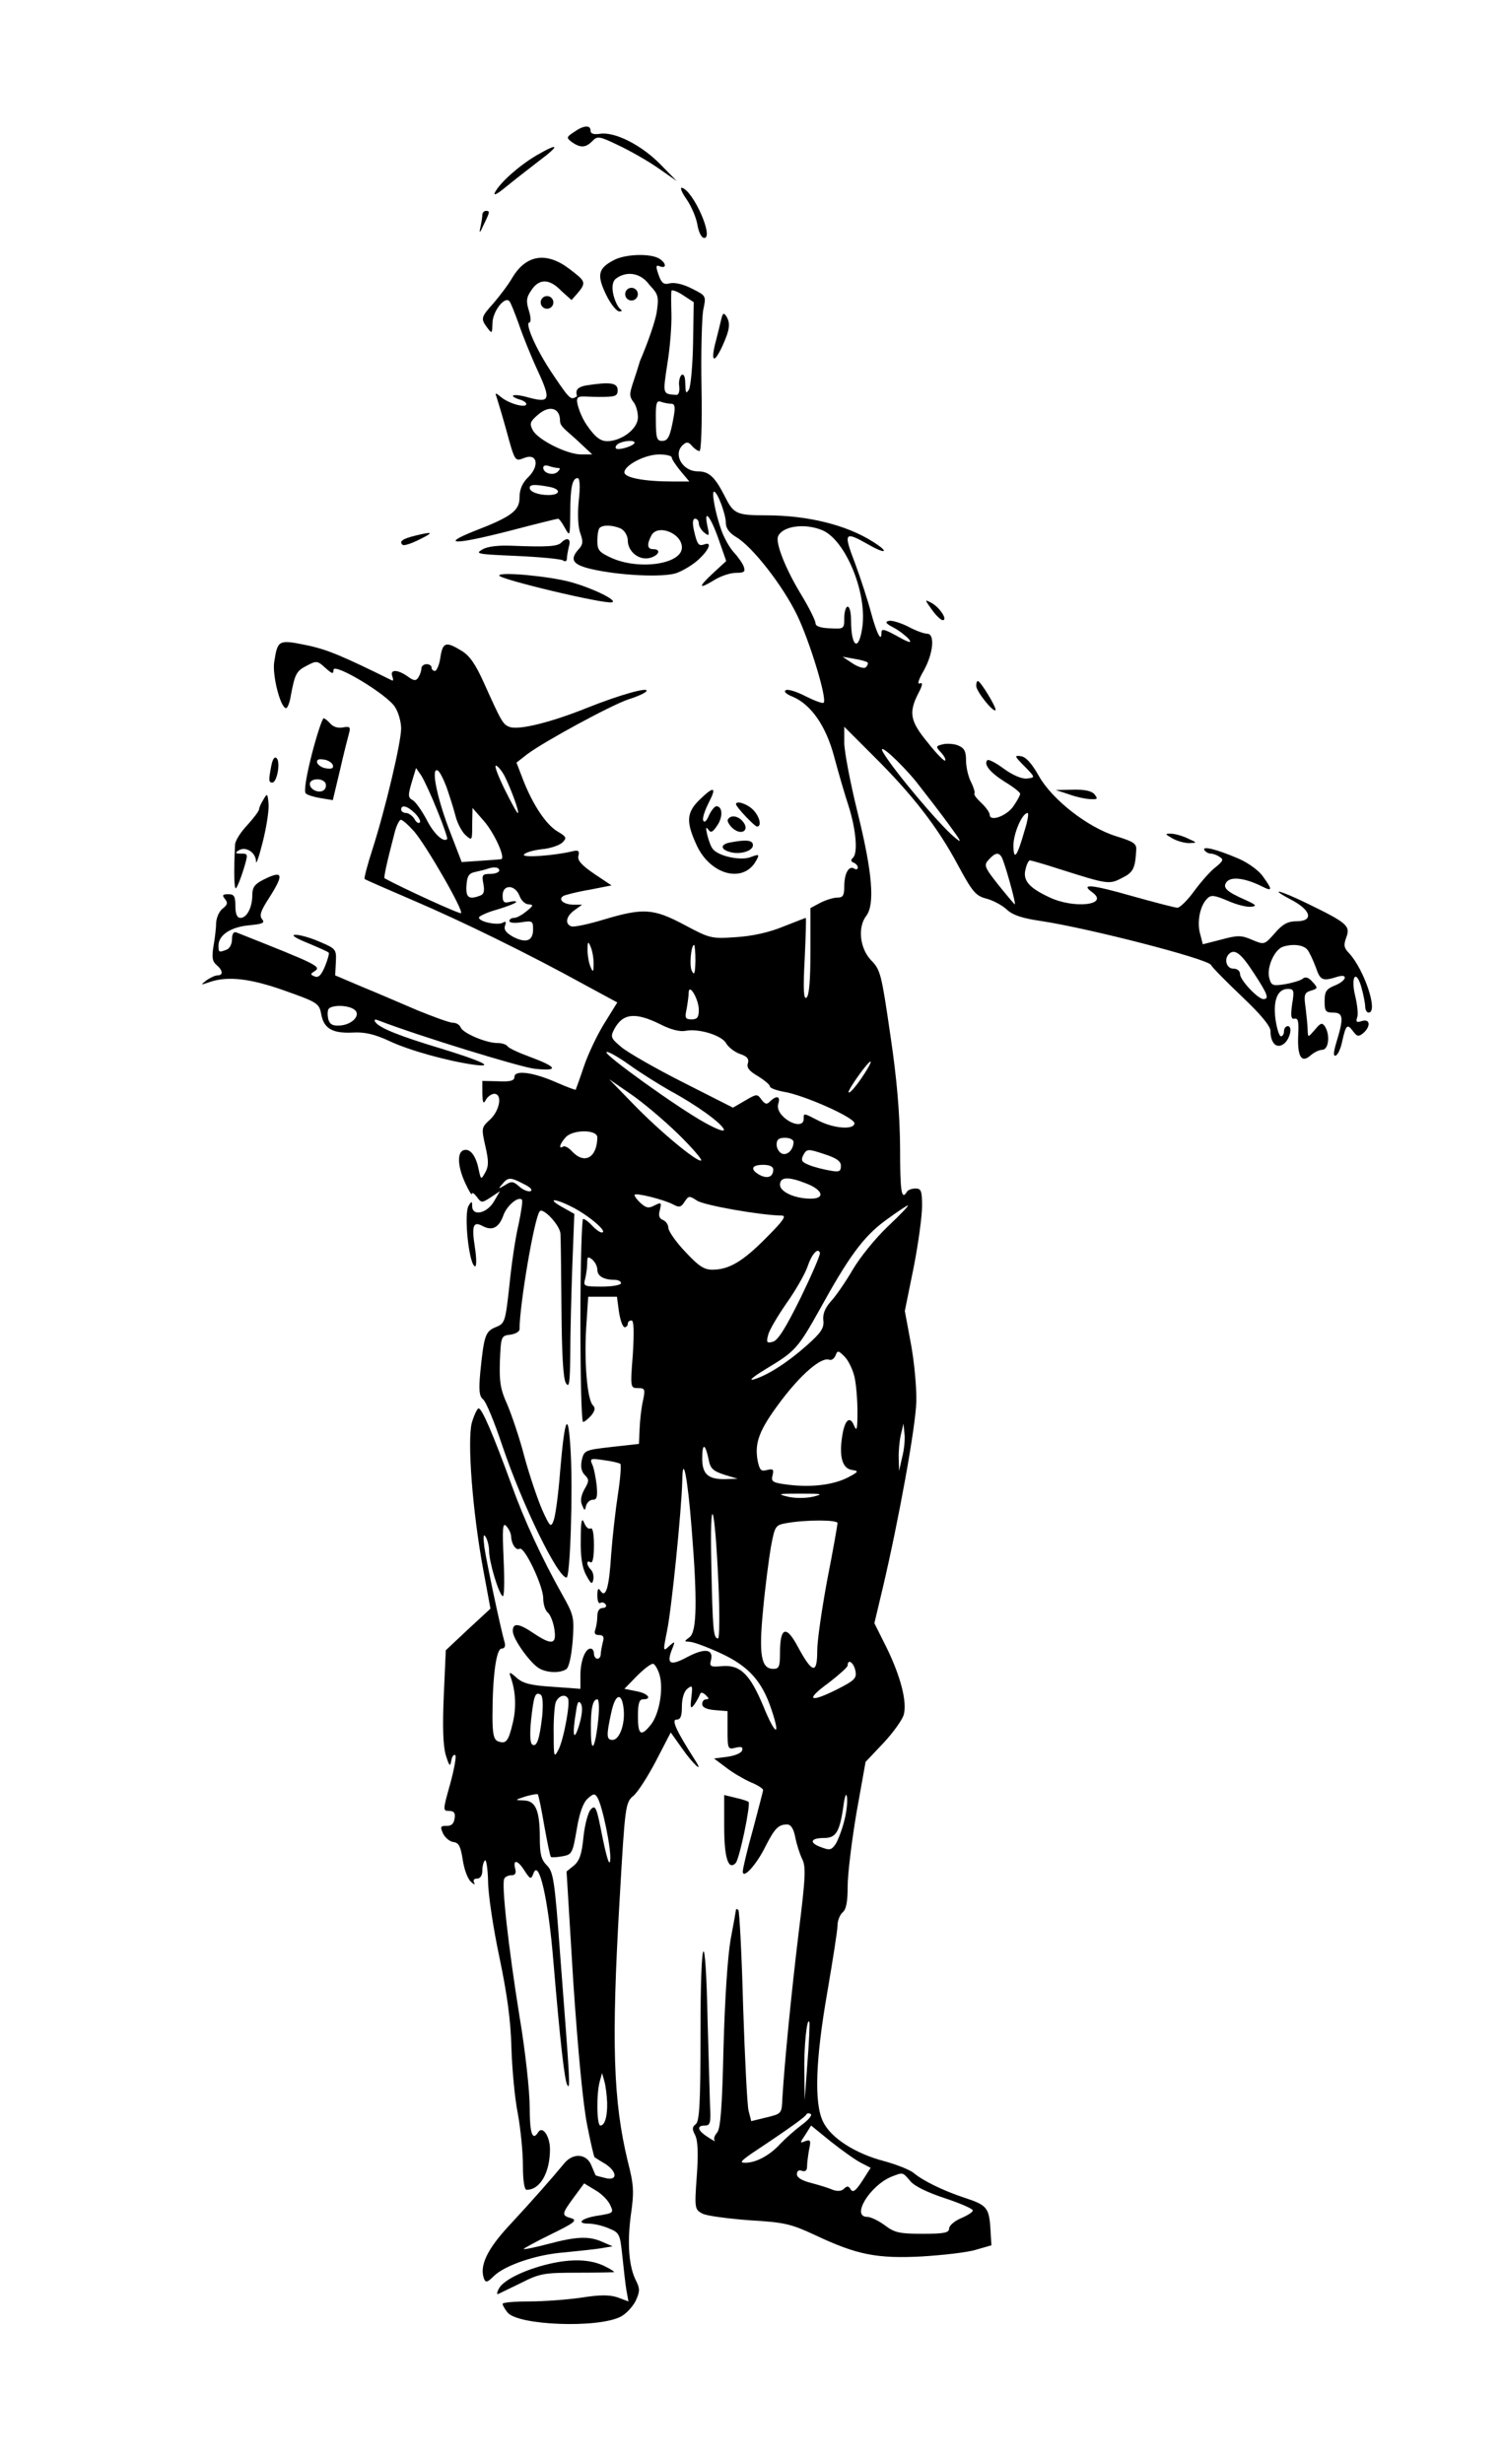 <?xml version="1.0" encoding="UTF-8" standalone="no"?>
<svg
   xmlns:dc="http://purl.org/dc/elements/1.1/"
   xmlns:cc="http://creativecommons.org/ns#"
   xmlns:rdf="http://www.w3.org/1999/02/22-rdf-syntax-ns#"
   xmlns:svg="http://www.w3.org/2000/svg"
   xmlns="http://www.w3.org/2000/svg"
   xmlns:sodipodi="http://sodipodi.sourceforge.net/DTD/sodipodi-0.dtd"
   xmlns:inkscape="http://www.inkscape.org/namespaces/inkscape"
   version="1.0"
   width="444.034pt"
   height="728.479pt"
   viewBox="0 0 444.034 728.479"
   preserveAspectRatio="xMidYMid meet"
   id="svg1485"
   sodipodi:docname="c3p0.svg"
   inkscape:version="1.0.1 (1.0.1+r73)">
  <defs
     id="defs1489" />
  <sodipodi:namedview
     pagecolor="#ffffff"
     bordercolor="#666666"
     borderopacity="1"
     objecttolerance="10"
     gridtolerance="10"
     guidetolerance="10"
     inkscape:pageopacity="0"
     inkscape:pageshadow="2"
     inkscape:window-width="1920"
     inkscape:window-height="1016"
     id="namedview1487"
     showgrid="false"
     inkscape:zoom="0.30505371"
     inkscape:cx="-741.09088"
     inkscape:cy="601.01046"
     inkscape:window-x="0"
     inkscape:window-y="27"
     inkscape:window-maximized="1"
     inkscape:current-layer="svg1485"
     inkscape:document-rotation="0"
     fit-margin-top="0"
     fit-margin-left="0"
     fit-margin-right="0"
     fit-margin-bottom="0" />
  <path
     d="m 169.69,39.039 c -2.3,1.5 -2.3,1.7 -0.6,3 2.5,1.7 4,1.7 6,-0.3 1.5,-1.6 2.1,-1.5 7.7,1.2 3.4,1.6 8.7,4.6 11.7,6.7 l 5.6,3.9 -4.9,-5 c -5.5,-5.6 -13.3,-9.6 -17.7,-9 -2,0.3 -2.9,0 -2.9,-0.9 0,-1.8 -2.1,-1.6 -4.9,0.4 z"
     id="path1349"
     style="fill:#000000;stroke:none;stroke-width:0.1" />
  <path
     d="m 158.59,45.939 c -5.1,3 -10.6,7.9 -12.2,10.8 -0.7,1.3 0.4,0.8 3.2,-1.5 2.3,-1.9 6.7,-5.3 9.8,-7.7 6.3,-4.7 5.9,-5.5 -0.8,-1.6 z"
     id="path1351"
     style="fill:#000000;stroke:none;stroke-width:0.1" />
  <path
     d="m 202.99,58.939 c 1.5,2.2 2.9,5.6 3.2,7.6 0.4,2.2 1.2,3.8 2,3.8 2.9,0 -3.1,-13.7 -6.5,-14.8 -0.8,-0.3 -0.2,1.3 1.3,3.4 z"
     id="path1353"
     style="fill:#000000;stroke:none;stroke-width:0.1" />
  <path
     d="m 142.59,63.539 c 0,0.7 -0.3,2.4 -0.6,3.8 -0.4,1.8 -0.1,1.6 1,-0.9 1.9,-3.9 1.9,-4.1 0.6,-4.1 -0.5,0 -1,0.6 -1,1.2 z"
     id="path1355"
     style="fill:#000000;stroke:none;stroke-width:0.1" />
  <path
     d="m 181.39,76.939 c -4.6,2.4 -5,4.4 -2.2,10.2 1.4,2.9 3.167,4.919 3.867,4.919 0.8,0 0.968,-0.152 0.368,-0.652 -1.3,-0.9 -3.756,-7.185 -1.308,-9.052 2.767,-2.111 7.084,-2.098 9.973,1.985 2.5,2.6 2.7,3.4 2.1,7.6 -0.3,2.6 -2.6,9.2 -5,14.8 -2.615,8.827 -3.796,9.603 -1.996,12.003 1.1,1.3 1.396,3.697 1.396,4.597 0,2.8 -3.2,5.8 -7,6.8 -3.3,0.8 -4.914,0.129 -8.114,-4.471 -1.8,-2.6 -2.892,-6.105 -2.892,-7.205 0,-1.8 1.606,-1.124 6.506,-1.124 4.8,0 5.5,-0.2 5.5,-2 0,-2.2 -2.2,-2.5 -9.3,-1.4 -3.1,0.6 -3.097,1.713 -2.697,3.213 -1.774,1.013 -1.812,1.471 -6.712,-5.829 -5.9,-8.6 -8.691,-15.983 -7.391,-15.983 0.5,0 0.5,-1.4 -0.1,-3.4 -0.9,-2.8 -0.8,-4 0.6,-6 2.2,-3.5 5.271,-3.824 8.971,0.076 l 2.998,2.68 1.711,-1.93 c 2.8,-3.3 2.419,-3.626 -2.281,-7.226 -6.8,-5.2 -12.8,-4.3 -16.9,2.5 -1.2,2.1 -3.8,5.5 -5.6,7.6 -3.8,4.2 -3.8,4.6 -1.8,7.3 1.4,1.8 1.4,1.7 1.5,-1.4 0,-3.4 3.6,-8.1 5,-6.5 0.4,0.4 1.6,3.5 2.8,6.8 1.1,3.3 3.6,9.5 5.6,13.8 4,8.7 3.6,9.6 -3,7.8 -2.1,-0.6 -4,-0.8 -4.3,-0.5 -0.3,0.2 0.5,0.7 1.7,1.1 1.2,0.3 2.2,0.9 2.2,1.4 0,1.3 -5.1,-0.1 -7.4,-2 -1.7,-1.4 -1.9,-1.4 -1.4,-0.1 0.3,0.9 1.6,5.2 2.8,9.5 2.7,9.9 2.6,9.6 5.5,8.5 3.7,-1.4 4.5,2.3 1.1,5.7 -1.8,1.7 -2.6,3.7 -2.6,6 0,3.9 -2.3,5.7 -13.5,10 -10.2,4.1 -5.5,4 10.5,-0.1 7.6,-2 14.1,-3.6 14.4,-3.6 0.3,0 1.2,1.2 2,2.7 1.5,2.7 1.5,2.6 1.6,-4.4 0,-7.6 0.6,-10.3 2.2,-10.3 0.6,0 0.8,2.5 0.3,6.7 -0.4,4.2 -0.2,7.9 0.5,9.7 0.8,2.3 0.8,3.2 -0.5,4.6 -2.8,3.1 -1.8,4.6 3.8,5.9 8.3,1.9 20.9,2.5 25,1.2 2,-0.7 5,-2.5 6.7,-4.1 3.1,-2.9 4,-5.3 1.6,-4.4 -1.7,0.6 -2.1,0 -3.1,-4.4 -0.4,-2 -0.3,-3.2 0.4,-3.2 0.6,0 1.1,0.6 1.1,1.4 0,0.7 0.7,2 1.6,2.7 1.5,1.2 1.6,1 0.9,-2.1 -1.1,-5.4 1.1,-2.5 3.5,4.5 l 2.1,6 -4,3.7 c -4.5,4.2 -4.2,4.8 0.7,1.8 1.8,-1.1 4.6,-2 6.2,-2 2.4,0 2.8,-0.3 2.3,-1.8 -0.3,-0.9 -1.6,-2.8 -2.9,-4.2 -1.3,-1.4 -2.9,-4.3 -3.7,-6.5 -1.8,-5 -3,-11.5 -2.2,-11.5 1,0 3.5,6.7 3.5,9.3 0,1.5 1,2.9 3,4.1 4.8,2.8 13.8,14.3 18.1,23.2 3.7,7.7 8.9,24.7 7.8,25.8 -0.3,0.3 -2.7,-0.6 -5.3,-1.9 -2.7,-1.4 -5.3,-2.2 -5.9,-1.8 -0.7,0.4 0.2,1.2 2,1.9 5.5,2.3 9.9,8.7 12.3,17.7 1.2,4.5 3.1,11.1 4.3,14.7 2.2,7 2.8,14 1.2,15.3 -0.6,0.6 -0.6,1 0.3,1.4 0.6,0.2 1.2,0.9 1.2,1.4 0,0.6 -0.5,0.7 -1.1,0.3 -1.6,-0.9 -2.9,1.5 -2.9,5.3 0,2.7 -0.4,3.3 -2,3.3 -1.2,0 -3.4,0.7 -5,1.5 l -3,1.6 v 12.9 c 0,8.7 -0.4,13.1 -1.2,13.6 -0.8,0.5 -1,-2.3 -0.5,-11.4 0.3,-6.7 0.5,-12.2 0.3,-12.2 -0.1,0 -3.1,1.2 -6.7,2.6 -4.1,1.7 -9.1,2.8 -13.9,3.1 -7.3,0.5 -7.7,0.4 -15.2,-3.6 -9.2,-4.9 -12.2,-5.1 -23.9,-1.6 -4.6,1.4 -8.9,2.3 -9.6,2 -2,-0.7 -1.5,-3.1 1,-4.8 l 2.2,-1.6 h -2.7 c -2.9,-0.1 -4.5,-1.6 -2.8,-2.6 0.6,-0.3 4,-1.2 7.6,-1.8 l 6.6,-1.3 -5.1,-3.4 c -3.8,-2.6 -5,-4 -4.7,-5.3 0.4,-1.5 0,-1.8 -1.7,-1.4 -5.3,1.3 -15,2 -14.4,1 0.4,-0.6 2.7,-1.3 5.3,-1.6 2.5,-0.2 5.3,-1.2 6.1,-2 1.3,-1.3 1.2,-1.7 -1.4,-3.2 -3.4,-2 -7.3,-7.8 -10.2,-15.2 l -2,-5.2 3.2,-2.5 c 5.1,-3.8 24.6,-14.4 29.9,-16.2 2.6,-0.8 5,-1.9 5.3,-2.4 0.9,-1.4 -7.7,1 -17.5,4.9 -10.4,4.2 -19.9,6.6 -22.8,5.7 -2.1,-0.7 -2.5,-1.5 -7.6,-12.8 -2.6,-5.8 -4.3,-8.3 -6.8,-9.8 -4.6,-2.8 -5.5,-2.5 -6.2,2 -0.3,2.2 -1.1,4 -1.6,4 -0.6,0 -1,-0.5 -1,-1 0,-0.6 -0.7,-1 -1.5,-1 -0.8,0 -1.5,0.6 -1.5,1.2 0,0.7 -0.4,1.9 -0.9,2.7 -0.7,1.1 -1.3,1.1 -3.2,-0.3 -3,-2.1 -5.3,-2.1 -4.5,0 0.3,0.9 0.3,1.4 -0.1,1.2 -14.6,-7.2 -19,-9.1 -25.2,-10.4 -8.3,-1.7 -8.6,-1.6 -9.6,4.8 -0.7,3.8 1.8,13.8 3.5,13.8 0.4,0 1.1,-1.7 1.4,-3.8 1.2,-6.3 1.6,-7.2 4.8,-8.8 2.8,-1.5 3.1,-1.4 5.4,0.7 2,1.8 2.4,1.9 2.4,0.6 0,-2.3 16,7.3 18.2,11 1,1.5 1.8,4.4 1.8,6.3 0,4.1 -4.6,23.6 -8.5,35.8 -1.5,4.6 -2.5,8.5 -2.3,8.7 0.2,0.2 6.6,3 14.3,6.3 14.5,6.2 34.3,15.9 50.8,25 l 9.6,5.2 -3.9,6.3 c -2.1,3.4 -4.8,9.1 -6,12.7 -1.2,3.6 -2.3,6.6 -2.4,6.8 -0.2,0.1 -2.8,-0.9 -5.8,-2.2 -6.8,-3 -12.3,-3.7 -12.3,-1.6 0,1.1 -1.2,1.5 -4.8,1.3 l -4.7,-0.1 v 3.6 c 0.1,3 0.3,3.4 1.1,1.9 0.5,-0.9 1.7,-1.7 2.4,-1.7 2.5,0 1.7,4.9 -1.2,7.6 -2.6,2.4 -2.6,2.5 -1.4,7.9 1,4.3 1,5.9 0,7.7 -1.3,2.3 -1.3,2.3 -2,-0.9 -0.8,-4.1 -2.6,-6.3 -4.5,-5.6 -1.9,0.7 -1.7,4.9 0.6,9.8 1,2.2 1.9,3.6 1.9,3.1 0.1,-0.6 0.7,-0.1 1.5,0.9 1.3,1.8 1.5,1.8 4.1,0.1 l 2.7,-1.8 -1.8,3.1 c -2.1,3.5 -6.4,4.4 -6.4,1.3 0,-1.5 -0.2,-1.5 -1,-0.2 -1.6,2.3 0.1,18 1.9,18 0.4,0 0.4,-2.5 -0.1,-5.6 -1,-6.5 -0.5,-7.8 2.3,-6.3 2.8,1.5 4.8,0.5 6.1,-3.1 1,-2.9 4.4,-5.8 5.5,-4.7 0.3,0.3 -0.2,3.6 -1,7.4 -0.9,3.7 -2.1,11.8 -2.7,18 -1.2,10.8 -1.3,11.2 -4.1,12.3 -3,1.3 -3.4,2.4 -4.5,13.3 -0.5,5.4 -0.3,7.1 0.8,8 0.9,0.7 3.4,6.8 5.7,13.7 6,17.7 16.4,39 19,39 1.1,0 1.9,-25.9 1.2,-37.5 -0.7,-12.1 -1.7,-10.3 -3.1,6.1 -0.5,6.7 -1.4,13.2 -1.9,14.5 -0.8,2.2 -1.1,2 -3.4,-3.1 -1.3,-3 -3.7,-10 -5.2,-15.5 -1.4,-5.5 -3.8,-12.5 -5.1,-15.6 -2.1,-4.6 -2.4,-6.8 -2.2,-13 0.3,-7.2 0.4,-7.4 3.1,-7.7 1.5,-0.2 2.7,-0.9 2.7,-1.6 0,-7.2 4.4,-33.2 6,-34.9 1,-1.1 6,4.2 6.1,6.7 0.1,1.1 0.2,11.1 0.3,22.1 0.1,13.5 0.5,20.7 1.3,22 1,1.6 1.2,0.1 1.3,-8.5 0,-5.8 0.3,-17.5 0.6,-26 l 0.6,-15.5 -3.2,-1.8 c -5.3,-2.9 -2.8,-3 2.8,-0.1 5,2.6 10.5,7.4 8.5,7.4 -0.5,0 -1.8,-0.9 -2.8,-2 -1,-1.1 -2.2,-2 -2.7,-2 -0.4,0 -0.8,13.5 -0.8,30 0,16.5 0.3,30 0.8,30 0.4,0 1.5,-0.9 2.4,-1.9 1.1,-1.4 1.3,-2.2 0.5,-3 -1.7,-1.7 -2.6,-12.7 -2,-22.9 l 0.6,-9.2 h 4.2 4.3 l 0.6,4.5 c 0.4,2.5 1.1,4.5 1.7,4.5 0.5,0 0.9,-0.5 0.9,-1 0,-0.6 0.5,-1 1.1,-1 0.7,0 0.8,3.1 0.4,10 -0.8,9.9 -0.7,10 1.5,10 2.1,0 2.2,0.3 1.5,3.7 -0.5,2.1 -0.9,5.8 -1,8.3 l -0.2,4.5 -8.1,0.9 c -7.9,0.9 -8.1,1 -8.8,3.9 -0.4,2 -0.1,3.4 0.9,4.4 1.3,1.3 1.3,1.8 -0.1,4.2 -1,1.8 -1.3,3.4 -0.7,4.7 0.7,1.7 0.8,1.8 1.2,0.1 0.3,-0.9 1.1,-1.7 2,-1.7 1.2,0 1.4,-0.9 1.1,-4.3 -0.3,-2.3 -0.8,-5.1 -1.3,-6.1 -0.8,-1.8 -0.5,-1.9 3.4,-1.3 2.4,0.3 4.5,0.8 4.9,1.1 0.3,0.4 0,4.4 -0.7,8.9 -0.7,4.5 -1.6,12.5 -2,17.7 -0.6,10 -1.6,13.3 -3.2,10.9 -0.6,-1 -0.9,-0.5 -0.9,1.4 0,1.6 0.4,2.6 0.9,2.2 0.5,-0.3 1.2,-0.1 1.6,0.5 0.3,0.5 -0.1,1 -0.9,1 -1,0 -1.6,0.9 -1.6,2.4 0,1.3 -0.3,3.1 -0.6,4 -0.4,1.1 -0.1,1.6 1.1,1.6 1.3,0 1.6,0.6 1.1,2.2 -0.3,1.3 -0.6,2.9 -0.6,3.5 0,0.7 -0.4,1.3 -1,1.3 -0.5,0 -1,-0.7 -1,-1.5 0,-0.8 -0.4,-1.5 -1,-1.5 -1.6,0 -3,3.7 -3,7.9 v 4 l -8.2,-0.6 c -6.5,-0.4 -8.8,-1 -10.7,-2.7 -1.9,-1.7 -2.3,-1.8 -1.8,-0.4 1.6,4.4 1.8,9.2 0.7,13.8 -1.3,5.5 -2,6.3 -4.4,5.4 -1.2,-0.5 -1.6,-2.1 -1.6,-7.3 0,-11.8 1.1,-20.1 2.7,-20.1 0.9,0 1.2,-0.7 0.9,-1.8 -1.1,-3.7 -5.4,-23.9 -6,-28.2 -0.4,-3.2 -0.3,-4.1 0.4,-3 0.5,0.8 1,2.7 1,4.1 0,3.3 2.8,12.6 4,13.4 0.5,0.3 0.6,-4.1 0.3,-10.7 -0.4,-9.2 -0.3,-11.1 0.7,-10.1 0.7,0.7 1.4,2 1.5,3 0.1,2.5 1.5,4.4 2.5,3.8 1.4,-0.9 7,11 7,14.6 0,1.8 0.6,3.7 1.4,4.3 0.7,0.6 1.6,2.8 1.9,4.9 0.7,4.5 -0.7,4.8 -6.1,1.2 -4.4,-3 -6.2,-3.2 -6.2,-0.7 0,2.4 5.3,9.7 7.9,11.1 2.3,1.3 6.1,1.4 7.9,0.2 0.8,-0.5 1.5,-3.7 1.9,-8.2 0.5,-7.1 0.4,-7.7 -3.1,-13.9 -6,-10.7 -11.2,-21.9 -15,-32.5 -5.4,-14.8 -8.7,-22.5 -9.7,-22.5 -0.4,0 -1.3,1.9 -2,4.2 -1.4,5.4 0.2,26.2 3.3,43.1 l 2.2,11.9 -6.6,6.1 -6.6,6.2 -0.6,13.5 c -0.4,9.2 -0.2,14.8 0.6,17.5 1,3.2 1.3,3.6 1.6,1.7 0.2,-1.2 0.7,-2 1.2,-1.7 0.4,0.2 -0.3,4.1 -1.5,8.5 -2.2,7.8 -2.2,8 -0.3,8 1.4,0 1.9,0.6 1.6,2.2 -0.2,1.6 -1,2.3 -2.4,2.2 -1.8,0 -1.9,0.3 -1,2.3 0.6,1.2 2,2.4 3.1,2.5 1.6,0.2 2.1,1.4 2.7,5.2 0.4,2.7 1.4,5.6 2.4,6.5 0.9,0.9 1.4,1 1,0.4 -0.4,-0.8 -0.1,-1.3 0.8,-1.3 1,0 1.6,-0.9 1.6,-2.4 0,-1.4 0.4,-2.7 0.8,-3 0.4,-0.2 0.8,2.5 0.9,6.2 0,3.7 1.5,13.7 3.3,22.2 2.3,11 3.4,18.8 3.6,27 0.2,6.3 1,15.1 1.9,19.5 0.8,4.4 1.5,11.3 1.5,15.2 0,4.5 0.4,7.3 1.1,7.3 4,0 6.9,-5.1 6.9,-12 0,-3.8 -2.2,-7.1 -3.5,-5 -1.7,2.7 -2.5,0.3 -2.5,-7.5 0,-4.6 -1.3,-16.7 -3,-26.7 -3.3,-20.5 -5.4,-39.4 -4.5,-40.8 0.3,-0.6 1.3,-1 2.2,-1 1,0 1.4,-0.6 1,-2 -0.7,-2.8 0.8,-2.5 2.8,0.7 1.7,2.6 1.9,2.6 2.6,0.8 1.6,-4.6 4.4,7.5 5.9,25.9 2,23.8 3.3,35.1 4.1,36.6 1,1.6 0.8,-0.8 -2.1,-38.6 -1.6,-21.9 -2,-24.4 -3.9,-26.3 -1.7,-1.7 -2.1,-3.3 -2.1,-8 0,-8.2 -1.2,-11.1 -4.7,-11.2 -2.8,-0.1 -2.8,-0.1 0.5,-1.2 1.8,-0.5 3.4,-0.8 3.6,-0.6 0.2,0.2 1.1,4.4 1.9,9.2 0.9,4.9 1.7,9.1 2,9.3 0.2,0.2 1.7,0.1 3.4,-0.2 2.8,-0.5 3,-0.9 4.2,-7.9 0.8,-4.9 1.9,-7.9 3.2,-9.1 1.7,-1.6 2.2,-1.6 2.9,-0.4 1.5,2.4 4.2,15.5 3.8,18.6 -0.2,1.9 -1,-0.6 -2.3,-6.9 -1.7,-8.7 -2,-9.6 -3.4,-8.2 -0.8,0.8 -1.8,4.4 -2.2,8.2 -0.5,5.2 -1.2,7.1 -2.9,8.5 l -2.1,1.7 2,32.8 c 1.4,20.6 2.9,36.3 4.1,42.2 1,5.1 2,9.4 2.2,9.5 0.2,0.1 1.5,1 3.1,1.9 3.7,2.4 3.7,5.2 0,4.2 -1.6,-0.4 -2.8,-0.7 -2.8,-0.8 -0.1,-0.1 -0.6,-1.4 -1.3,-3 -1.4,-3.4 -5.4,-3.7 -8,-0.5 -3.2,3.9 -9.6,11.2 -16.3,18.4 -6.5,7 -8.8,11.9 -7.4,15.7 0.5,1.2 1,1.1 2.9,-0.8 3.3,-3.2 12.6,-6.4 20.9,-7 3.9,-0.4 8.8,-0.9 10.7,-1.2 l 3.5,-0.6 -3,-1.3 c -4,-1.8 -7.7,-1.6 -16,0.6 -3.8,1 -7.1,1.7 -7.3,1.5 -0.1,-0.1 3.5,-2.1 8,-4.3 7,-3.4 8,-4.2 6.1,-4.8 -2.9,-0.8 -2.9,-1.2 0.7,-6.1 l 3.1,-4.2 3.3,2 c 1.8,1 3.8,3 4.4,4.4 1.1,2.3 0.9,2.4 -3.4,3.1 -4.9,0.7 -7,2.4 -2.9,2.4 1.4,0 4.1,0.6 5.9,1.4 3.2,1.3 3.3,1.7 4,8.2 0.4,3.8 0.9,8.4 1.2,10.1 l 0.6,3.3 -3.2,-1.2 c -2.5,-0.8 -5.2,-0.8 -10.9,0.1 -4.2,0.6 -11.1,1.1 -15.3,1.1 -4.3,0 -7.8,0.3 -7.8,0.7 0,0.5 0.7,1.6 1.4,2.5 2.9,3.9 26.8,4.8 33.5,1.3 1.6,-0.8 3.5,-2.9 4.4,-4.6 1.3,-2.8 1.3,-3.7 0.2,-5.9 -2.2,-4.2 -2.7,-11.1 -1.6,-19.5 1,-6.9 0.9,-8.9 -0.9,-15.9 -4.3,-17.8 -4.9,-35 -2.4,-77.6 1.6,-27.8 1.7,-28.5 4.1,-30.5 1.3,-1.1 4.3,-5.8 6.7,-10.4 l 4.3,-8.3 3.2,4.5 c 3.3,4.8 6.8,8 4,3.7 -5.5,-8.6 -7.1,-12 -5.5,-12 1.2,0 1.6,-1 1.6,-3.9 0,-2.3 0.6,-4.4 1.6,-5.2 1.5,-1.2 1.6,-1 1.2,2.5 -0.4,3.3 -0.2,3.6 0.9,2.1 0.7,-1 1.4,-2.3 1.6,-2.9 0.3,-0.8 0.8,-0.7 1.8,0.2 0.9,0.9 1,1.2 0.1,1.2 -0.7,0 -1.2,0.6 -1.2,1.4 0,1 1.3,1.6 3.8,1.8 l 3.7,0.3 v 5.7 c 0,5.5 0.1,5.7 2.4,5.1 1.7,-0.4 2.2,-0.2 1.9,0.8 -0.2,0.8 -2.2,1.6 -4.4,1.9 l -3.9,0.5 3.6,2.7 c 1.9,1.5 5.2,3.4 7.2,4.3 2,0.8 3.7,1.9 3.7,2.3 0,0.4 -1.4,5.6 -3,11.7 -1.7,6 -3,11.6 -3,12.4 0,2.4 4,-1.9 6.7,-7.4 2.7,-5.3 3.8,-6.5 6.4,-6.5 1.1,0 1.9,1.2 2.4,3.7 0.4,2.1 1.3,4.9 2,6.4 1.2,2.3 1.1,5.2 -1,22 -2.2,18.2 -4.2,38.7 -4.8,48.9 -0.2,4.5 -0.2,4.5 -4.7,5.6 l -4.5,1.1 -0.8,-3.1 c -0.4,-1.7 -1.1,-15.6 -1.6,-30.8 -0.4,-15.3 -1.1,-28.1 -1.4,-28.5 -0.4,-0.3 -0.7,-0.4 -0.7,-0.2 0,0.2 -0.7,4.2 -1.6,8.9 -0.9,5.3 -1.7,17.5 -2.1,32 -0.4,17.9 -0.9,23.9 -1.9,25.1 -0.8,0.9 -1.1,1.9 -0.7,2.4 0.5,0.4 -0.4,0 -1.9,-1 -3.2,-2 -3.6,-3.5 -1,-3.5 1.6,0 1.8,-0.8 1.5,-6.2 -0.1,-3.5 -0.4,-14.6 -0.7,-24.8 -0.6,-29 -2.1,-26.6 -2.1,3.3 0,21.1 -0.3,26.4 -1.4,27.3 -1.1,0.8 -1.1,1.5 -0.2,3.2 0.8,1.6 1,5.3 0.5,12.1 -0.7,9.6 -0.6,9.9 1.6,11.1 1.2,0.7 7.5,1.5 13.9,2 10.5,0.6 12.4,1.1 19.5,4.4 12.3,5.8 18.2,7 31.6,6.3 6.3,-0.4 13.5,-1.2 16,-2 l 4.5,-1.3 -0.3,-5 c -0.4,-6.1 -1.1,-6.9 -7.5,-9 -6.4,-2.1 -12.5,-5.1 -15.2,-7.4 -1.1,-0.9 -5.1,-2.5 -8.8,-3.5 -8.4,-2.2 -15.6,-6.8 -17.9,-11.5 -2.8,-5.4 -2.3,-18.5 1.2,-38.5 1.6,-9.4 3,-18.2 3,-19.6 0,-1.5 0.7,-3.2 1.5,-3.9 1.1,-0.9 1.5,-3.2 1.5,-7.7 0,-3.6 1.2,-13.4 2.6,-21.7 l 2.7,-15.1 5.3,-5.6 c 2.9,-3.1 5.6,-6.9 6,-8.4 1,-3.9 -1,-11.4 -5.1,-19.8 l -3.6,-7.2 2.5,-10.5 c 4.7,-20 9.7,-47.5 9.9,-55 0.1,-4.1 -0.6,-11.8 -1.6,-17.1 l -1.8,-9.7 2.6,-12.8 c 1.4,-7.1 2.5,-15.3 2.5,-18.2 0,-4.5 -0.3,-5.2 -1.9,-5.2 -1.1,0 -2.3,0.4 -2.6,1 -1.6,2.6 -2,0 -2,-13.2 -0.1,-10.1 -0.9,-19.9 -2.9,-33.3 -2.6,-17.9 -2.9,-19.2 -5.7,-22 -3.3,-3.5 -4,-9.7 -1.4,-13.1 2.6,-3.4 1.8,-12.9 -2.5,-30.3 -2.2,-8.9 -4,-18.3 -4,-20.9 v -4.7 l 8.5,8.5 c 11.5,11.4 19,21 25,32.2 4.4,8.2 5.4,9.3 8.5,10.1 1.9,0.5 4.6,1.9 6,3.2 1.8,1.7 4.6,2.6 10,3.4 14.1,2.1 49.4,11.2 50.4,13 0.5,0.9 4.7,5.1 9.3,9.5 5.3,5 8.3,8.6 8.3,10 0,3.5 1.7,5.3 3.7,4 2,-1.2 3,-5.4 1.4,-5.4 -0.6,0 -1.1,0.7 -1.1,1.5 0,0.8 -0.4,1.5 -0.9,1.5 -0.5,0 -1.2,-2.2 -1.6,-4.9 -0.8,-5.7 0.6,-9.1 3.6,-9.1 1.8,0 2,0.4 1.3,4.5 -0.5,3.6 -0.3,4.5 0.7,4.3 1.1,-0.2 1.3,0.9 1.1,4.7 -0.3,6.4 0.9,8.6 3.6,6.2 1,-0.9 2.6,-1.7 3.5,-1.7 1.9,0 2.4,-4.4 0.8,-6.9 -0.8,-1.2 -1.3,-1.1 -3,1 -2,2.3 -2,2.3 -2.1,0.3 0,-1.2 -0.3,-4.2 -0.6,-6.7 -0.6,-4 -0.4,-4.6 1.6,-5.2 2,-0.6 2.1,-0.8 0.4,-2.6 -1.1,-1.3 -2.1,-1.6 -2.9,-0.9 -0.6,0.5 -2.9,1.2 -5.2,1.6 -3.7,0.6 -4.1,0.4 -4.7,-2 -0.7,-3 1.5,-8 3.9,-9 2.8,-1 6.2,-0.7 7.4,0.8 0.6,0.7 1.7,3.1 2.5,5.2 1.3,3.9 2,4.2 6.4,2.8 3.3,-1 2.7,1.2 -0.8,2.6 -2.5,1 -3,1.8 -3,4.6 0,3 0.3,3.4 2.5,3.4 3,0 3.2,1.5 1.1,8.4 -1,3.3 -1.1,4.6 -0.3,4.3 0.6,-0.2 1.5,-2.1 1.9,-4.2 1.1,-4.9 1.5,-5.3 3.2,-3 1.2,1.6 1.6,1.7 3,0.6 2.3,-2 2.1,-4.4 -0.4,-3.6 -1.5,0.5 -1.8,0.3 -1.4,-1 0.4,-0.8 0.1,-3.6 -0.5,-6.2 -1.5,-5.9 0.2,-8.4 1.8,-2.7 0.6,2.2 1.1,4.7 1.1,5.6 0,1 0.5,1.8 1,1.8 3,0 -1.3,-12.8 -5.8,-17.6 -1.5,-1.5 -1.6,-2.4 -0.8,-4.6 1.3,-3.4 0.3,-4.3 -11.2,-9.9 -8.8,-4.3 -12.2,-5 -4.6,-1 5.5,3 6.1,6.1 1.1,6.1 -2.5,0 -4.1,0.8 -6.4,3.5 -3.1,3.5 -3.1,3.5 -6.7,2 -3.2,-1.4 -4.3,-1.4 -9.1,-0.1 l -5.5,1.4 -0.8,-3.1 c -1,-3.5 0,-8.4 2.1,-10.4 1.1,-1.2 2.2,-1 6.2,0.7 2.7,1.2 5.8,1.9 6.9,1.7 1.7,-0.2 1.3,-0.6 -1.8,-2 -5.7,-2.5 -6.9,-3.7 -5.5,-5.4 1.4,-1.6 5.5,-1 10.2,1.3 3.3,1.7 3.4,1.2 0.5,-2.8 -1.1,-1.7 -4.4,-4.1 -7.2,-5.3 -6.5,-2.8 -11,-3.9 -10.1,-2.5 0.3,0.5 1.2,1 1.8,1 0.7,0 1.9,0.4 2.7,1 1.2,0.7 1,1.2 -1.2,3 -1.5,1.1 -4.3,4.3 -6.3,7 -2,2.8 -4.3,5 -5,5 -0.7,0 -6.8,-1.6 -13.6,-3.5 -11.9,-3.4 -15.3,-3.7 -11.5,-1 5,3.7 -5.5,4.9 -12.8,1.4 -6,-2.8 -7.9,-5 -7,-8.3 0.3,-1.4 0.9,-2.6 1.3,-2.6 0.3,0 4.2,1.1 8.5,2.5 14.5,4.6 14.9,4.7 18.7,2.7 3.3,-1.6 3.9,-2.8 4.2,-8.1 0.2,-2 -0.6,-2.6 -5.8,-4.2 -8.5,-2.6 -19.1,-10.9 -23,-17.9 -2.1,-3.7 -3.8,-5.6 -5.3,-5.8 -2,-0.3 -1.9,0 1.1,3 3.2,3.3 3.2,3.3 0.8,3.6 -1.4,0.2 -4,-0.8 -6.8,-2.8 -2.4,-1.8 -4.7,-3 -5,-2.6 -1.2,1.2 0.9,3.7 5.2,6.4 2.5,1.5 4.5,3.1 4.5,3.5 0,0.5 -0.9,2.1 -2,3.7 -2,2.9 -7,4.7 -7,2.5 0,-0.6 -1.1,-2.2 -2.5,-3.5 -1.4,-1.3 -2.3,-2.5 -2,-2.8 0.2,-0.2 -0.2,-1.7 -1,-3.3 -0.8,-1.5 -1.5,-4.4 -1.5,-6.4 0,-2.8 -0.5,-3.7 -2.4,-4.5 -1.3,-0.5 -3.4,-0.6 -4.5,-0.3 -2.1,0.5 -2.1,0.7 -0.5,2.4 1,1.1 1.5,2.1 1.2,2.4 -0.2,0.3 -2.6,-2.1 -5.1,-5.3 -5.2,-6.3 -5.7,-8.8 -2.9,-14.4 1.4,-2.6 1.5,-3.5 0.5,-3.1 -0.8,0.3 -0.3,-1.2 1.2,-3.8 2.8,-5 3.4,-10.9 1,-10.9 -0.9,0 -3.4,-0.9 -5.6,-2.1 -2.2,-1.1 -4.8,-1.9 -5.7,-1.7 -1.3,0.3 -0.9,0.8 1.4,2 1.7,0.9 3.7,2.5 4.5,3.4 1,1.3 0.1,1.1 -3.3,-0.8 -4,-2.2 -4.8,-2.4 -4.8,-1.1 0,3 -1.4,0.3 -3.1,-6 -0.9,-3.4 -3,-9.9 -4.7,-14.5 -3.5,-9.1 -3.2,-9.6 3.7,-5.7 5.5,3.2 6.7,2.5 1.4,-0.8 -7.8,-4.9 -19.2,-7.7 -31.4,-7.7 -8.6,0 -9.6,-0.4 -12.1,-5.4 -3,-5.9 -4.7,-7.6 -8.1,-7.6 -4.6,0 -7.5,-5.2 -4.3,-7.9 1,-0.9 1.6,-0.8 2.6,0.4 0.7,0.8 1.7,1.5 2.2,1.5 0.5,0 0.8,-7.6 0.6,-18.8 -0.2,-10.3 0.1,-20.6 0.5,-22.9 0.9,-4.2 0.9,-4.2 -3.3,-6.3 -2.5,-1.3 -5.1,-1.9 -6.5,-1.6 -1.9,0.5 -2.5,0 -3.4,-2.5 -0.9,-2.6 -0.8,-3 0.4,-2.5 2.2,0.8 1.8,-1.2 -0.4,-2.4 -2.8,-1.5 -10.1,-1.2 -13.3,0.6 z m 23.5,24.4 c -0.1,6.6 -0.7,12.8 -1.2,13.8 -0.9,1.4 -1,1.1 -1.1,-1.6 0,-2.1 -0.4,-3.1 -1.1,-2.7 -0.5,0.4 -0.9,1.9 -0.7,3.3 0.2,1.7 -0.2,2.7 -0.9,2.6 -4,-0.3 -4,0 -2.6,-9.2 0.8,-4.8 1.3,-11.4 1.2,-14.7 -0.1,-3.3 -0.1,-6.4 0,-6.8 0,-0.5 1.6,0 3.4,1.2 l 3.2,2.1 z m -6.6,18 c 1.2,0 1.4,0.8 0.9,3.7 -1.1,6.2 -1.7,7.3 -3.5,7.3 -1.5,0 -1.8,-0.9 -1.8,-6.1 -0.1,-4.9 0.2,-5.9 1.4,-5.5 0.8,0.3 2.2,0.6 3,0.6 z m -32.74,4.93 c 0,1.8 1.44,2.57 4.84,5.67 l 4.7,4.4 h -3.3 c -4.1,0 -12.8,-4.3 -14.3,-7.2 -1,-1.9 -0.8,-2.5 1.5,-4.5 3.7,-3.2 6.56,-1.77 6.56,1.63 z m 22.04,6.57 c 0,0.9 -4.4,2.3 -5.4,1.8 -0.4,-0.3 -0.2,-0.9 0.5,-1.4 1.5,-1 4.9,-1.2 4.9,-0.4 z m 11,4.4 c 0,0.5 1.2,2.3 2.6,4 l 2.6,3.1 h -5 c -8.2,0 -14.2,-1.1 -14.2,-2.7 0,-2.1 6.1,-5.3 10.3,-5.3 2,0 3.7,0.4 3.7,0.9 z m -33.7,3.1 c 0.8,0 0.8,0.3 0,1.1 -1.3,1.3 -4.3,0.5 -4.3,-1.2 0,-0.6 0.7,-0.8 1.6,-0.5 0.9,0.3 2.1,0.6 2.7,0.6 z m -2.4,5.6 c 3.5,0.7 3.2,2.4 -0.4,2.4 -3,0 -5.5,-1 -5.5,-2.1 0,-1.1 1.6,-1.1 5.9,-0.3 z m 21.2,12.4 c 1,0.6 1.9,2.1 1.9,3.4 0,3.3 3.3,6 6.5,5.2 2.7,-0.7 3.5,-2.6 1,-2.6 -1.8,0 -1.9,-1.4 -0.5,-4.1 1.9,-3.4 9,-0.6 9,3.6 0,4.9 -12.5,6.8 -20.8,3.1 -3.7,-1.7 -4.2,-2.3 -4.2,-5.1 0,-1.7 0.3,-3.5 0.7,-3.8 1,-1 4.2,-0.8 6.4,0.3 z m 59.4,0.4 c 6.7,2.8 13.1,17.9 11.9,28.2 -1,7.9 -3.4,6.7 -3.4,-1.7 0,-2.1 -0.4,-3.9 -1,-3.9 -0.5,0 -1,1.5 -1,3.3 0,3.3 -0.1,3.3 -4.2,3.1 -2.8,-0.1 -4.3,-0.6 -4.3,-1.5 0,-0.8 -1.9,-4.6 -4.2,-8.4 -4.7,-7.7 -7.6,-15.2 -6.9,-17.2 1.2,-3.1 7.8,-4.1 13.1,-1.9 z m 13.4,39.1 c 0.2,0.3 0,0.9 -0.5,1.4 -0.5,0.5 -2.2,0 -3.9,-1.1 l -3,-2 3.4,0.6 c 1.9,0.3 3.7,0.8 4,1.1 z m 14.4,35.3 c 2.9,3.7 7.3,9.4 9.7,12.7 3.8,5.2 4,5.7 1.4,3.5 -4.5,-3.8 -17.8,-19.6 -20.9,-24.9 -2,-3.5 4.9,2.7 9.8,8.7 z m -121.7,-1.7 c 1.9,3.8 4.5,10.9 3.9,10.9 -0.3,0 -2,-3.2 -3.9,-7 -1.9,-3.9 -3.1,-7 -2.6,-7 0.5,0 1.7,1.4 2.6,3.1 z m -19.9,10.2 c 1.8,4.4 3.1,8.2 2.9,8.4 -1.1,1.1 -4,-1.6 -6.1,-5.8 -1.4,-2.6 -3.2,-5.2 -4.1,-5.7 -1.4,-0.8 -1.4,-1.4 -0.3,-5.2 l 1.3,-4.3 1.6,2.3 c 0.8,1.3 3,6 4.7,10.3 z m 2.7,-7 c 0.8,2.3 2,6 2.6,8.3 0.5,2.2 1.9,4.9 3,5.9 2,1.8 2,1.7 2,-3.1 l 0.1,-4.9 3.4,3.9 c 2.8,3.2 6.2,10.3 5.2,11.2 -0.1,0.1 -2.8,0.3 -6,0.5 l -5.8,0.4 -4,-10.4 c -3.6,-9.7 -5.1,-18 -3,-16.6 0.5,0.3 1.6,2.4 2.5,4.8 z m -9.3,7.8 c 1.1,1.1 1.8,2.4 1.4,2.7 -0.4,0.4 -1.1,-0.1 -1.6,-1.1 -0.6,-0.9 -1.7,-1.7 -2.4,-1.7 -0.8,0 -1.5,-0.5 -1.5,-1 0,-1.6 1.9,-1.1 4.1,1.1 z m 180.2,5.1 c -2.2,7.7 -3.2,9.1 -3.3,4.5 0,-3.7 2.6,-9.7 4.2,-9.7 0.4,0 0,2.4 -0.9,5.2 z m -180.5,0.2 c 3.5,4 14.7,23.4 13.9,24.2 -0.3,0.4 -17.5,-7.5 -22.6,-10.3 -0.3,-0.2 0.6,-4.4 3,-13.6 0.5,-2 1.4,-3.7 1.8,-3.7 0.5,0 2.2,1.5 3.9,3.4 z m 173.7,7.6 c 0.8,1.2 4.4,14 3.9,14 -0.1,0 -2.3,-2.6 -4.8,-5.7 -4.2,-5.3 -4.4,-5.9 -2.9,-7.5 1.8,-2 2.9,-2.3 3.8,-0.8 z m -148.5,4 c 0,0.5 -1.2,1 -2.6,1 -2.4,0 -2.6,0.3 -2.1,2.9 0.4,2.1 0.2,3.1 -0.9,3.5 -3.4,1.3 -4.3,0.6 -4.1,-2.9 0.2,-2.9 0.7,-3.7 2.7,-4.1 1.4,-0.3 3,-0.7 3.5,-0.9 2,-0.7 3.5,-0.5 3.5,0.5 z m 6,7.5 c 0.5,1.4 1.7,2.5 2.7,2.5 1.5,0.1 1.4,0.4 -0.6,2 -1.3,1.1 -2.9,2 -3.7,2 -0.8,0 -1.4,0.4 -1.4,0.9 0,0.6 1.6,0.7 3.5,0.4 3.3,-0.5 3.5,-0.4 3.5,2.1 0,3.4 -2,4.2 -5.9,2.2 -2.1,-1.2 -2.8,-2.1 -2.4,-3.3 0.4,-1.1 0.3,-1.4 -0.6,-0.9 -1.4,0.9 -7.1,-0.2 -7.1,-1.5 0,-0.4 2.5,-1.6 5.5,-2.4 3,-0.9 5.5,-1.9 5.5,-2.2 0,-0.3 -0.9,-0.3 -2,0 -1.6,0.4 -2,0 -2,-1.9 0,-3.4 3.7,-3.3 5,0.1 z m 21.9,20 c 0,2.6 -0.2,2.7 -0.9,1 -0.5,-1.1 -0.9,-3.4 -0.9,-5 0,-2.6 0.2,-2.7 0.9,-1 0.5,1.1 0.9,3.3 0.9,5 z m 30.1,-0.8 c -0.1,3.6 -0.3,4.4 -1,3.1 -0.9,-1.4 -0.3,-7.8 0.6,-7.8 0.2,0 0.4,2.1 0.4,4.7 z m 165,3.5 c 4.2,6.4 4.7,7.8 2.9,7.8 -1.6,0 -6.9,-5.6 -6.9,-7.4 0,-0.9 -0.8,-1.6 -2,-1.6 -2,0 -2.8,-2.8 -1.3,-4.3 1.7,-1.7 3.6,-0.2 7.3,5.5 z m -164,11 c 0,2.2 -0.5,2.8 -2.1,2.8 -1.9,0 -2.1,-0.4 -1.5,-3.1 0.3,-1.7 0.6,-3.9 0.6,-4.8 0.1,-3 3,2 3,5.1 z m -11.5,4.2 c 3.1,1.6 5.8,2.3 7.5,2 3.9,-0.8 10.8,1.3 12.1,3.7 0.6,1.1 2.4,2.5 4,3.1 2.2,0.7 2.8,1.5 2.4,2.8 -0.4,1.3 0.4,2.3 3,3.8 1.9,1.2 3.5,2.5 3.5,3 0,0.5 1.9,1.2 4.1,1.6 5.8,0.9 20.9,7.6 20.9,9.3 0,2 -6,1.6 -10.5,-0.7 -4.7,-2.4 -4.5,-2.4 -4.5,-0.5 0,2.2 -3.3,1.8 -5.9,-0.6 -1.4,-1.3 -2,-2.7 -1.6,-4 0.7,-2.2 -0.5,-2.5 -2.4,-0.7 -1,1.1 -1.5,0.9 -2.6,-0.5 -1.2,-1.7 -1.4,-1.7 -4.8,0.3 l -3.6,2.1 -14.8,-7.5 c -8.1,-4.1 -16.3,-8.8 -18.2,-10.4 -3.1,-2.6 -3.3,-3 -2.1,-5.3 2.5,-4.7 6.2,-5.1 13.5,-1.5 z m 3,19.7 c 7.8,4.2 15.1,9.5 15.9,11.4 0.3,0.9 -1.9,0.1 -5.7,-2 -8.1,-4.5 -29.8,-20.1 -29,-20.8 0.3,-0.4 3.3,1.3 6.7,3.7 3.3,2.4 8.8,5.8 12.1,7.7 z m 56.5,-3.6 c -1.8,2.6 -3.4,4.4 -3.7,4.1 -0.5,-0.5 6,-9.6 6.5,-9.1 0.2,0.2 -1,2.4 -2.8,5 z m -54.2,16.3 c 4.1,4 7.2,7.6 6.9,7.9 -0.9,0.8 -12.3,-8.6 -20.2,-16.8 l -7,-7.2 6.4,4.4 c 3.5,2.4 9.8,7.7 13.9,11.7 z m -23.8,1.1 c -0.1,6 -3.8,8.1 -7.5,4.1 -1,-1.1 -2.2,-1.7 -2.6,-1.4 -1.5,0.9 -1,-0.8 0.7,-2.7 2.1,-2.4 9.4,-2.4 9.4,0 z m 58,1.3 c 0,2.3 -1.8,4.1 -3.4,3.5 -0.9,-0.4 -1.6,-1.6 -1.6,-2.7 0,-1.5 0.7,-2 2.5,-2 1.4,0 2.5,0.6 2.5,1.2 z m 14,7.1 c 0,1.7 -0.5,1.9 -3.2,1.4 -1.8,-0.3 -4.6,-1 -6.1,-1.6 -2.3,-0.9 -2.6,-1.4 -1.8,-3 1,-1.8 1.3,-1.9 6.1,-0.3 3.7,1.2 5,2.1 5,3.5 z m -20,1.1 c 0,2.2 -1.7,2.8 -4,1.6 -2.9,-1.6 -2.5,-3 1,-3 1.9,0 3,0.5 3,1.4 z m -73.7,4.3 c 1.9,0.9 2.7,1.8 1.9,2.1 -0.7,0.2 -2.2,-0.4 -3.3,-1.4 -1.8,-1.6 -2.3,-1.6 -4.2,-0.4 -2,1.2 -2.1,1.2 -0.8,-0.3 1.7,-2.1 2.4,-2.1 6.4,0 z m 83.7,-0.1 c 4.7,1.9 5.4,4.4 1.1,4.4 -4.7,0 -9.1,-2 -9.1,-4.1 0,-2.4 2.5,-2.5 8,-0.3 z m -39.4,6.2 c 1.6,0.9 2.2,0.7 3.2,-0.9 1.2,-1.8 1.4,-1.8 3.7,-0.3 2.2,1.4 18.7,4.3 25,4.4 1.5,0 0.5,1.5 -4.5,6.5 -7,7.1 -11.1,9.5 -16,9.5 -2.5,0 -4.1,-1.1 -8,-5.3 -2.7,-2.8 -4.9,-6 -5,-7 0,-1 -0.7,-2 -1.6,-2.4 -1.1,-0.4 -1.4,-1.3 -0.9,-3 0.5,-2.2 0.4,-2.3 -1.6,-1.3 -1.7,0.9 -2.4,0.8 -4,-0.6 -1,-0.9 -1.9,-2 -1.9,-2.5 0,-0.8 8.6,1.3 11.6,2.9 z m 63.3,6.4 c -3.7,3.5 -8.3,9.2 -10.4,12.8 -2.1,3.6 -5,7.8 -6.4,9.3 -1.7,1.9 -2.5,3.7 -2.3,5.6 0.3,2.3 -0.6,3.7 -4.9,7.5 -5.6,5 -11.8,9 -15.9,10.1 -1.4,0.3 0.6,-1.2 4.4,-3.5 8,-4.8 9,-5.9 15.2,-17 8.7,-15.8 13,-21.7 19.5,-26.5 3.4,-2.5 6.4,-4.5 6.7,-4.5 0.4,0 -2.3,2.8 -5.9,6.2 z m -25.8,21.1 c -4.4,8.9 -6.7,12.6 -8.2,13 -1.8,0.5 -2,0.2 -1.4,-2 0.3,-1.4 2.8,-5.6 5.5,-9.5 2.7,-3.8 5.4,-8.6 6.1,-10.6 1.2,-3.7 3.1,-5.9 3.7,-4.2 0.2,0.5 -2.4,6.5 -5.7,13.3 z m -60.1,-8.3 c 0,1.9 1.9,3 5.1,3 1,0 1.9,0.4 1.9,1 0,0.5 -2.5,1 -5.6,1 -5.4,0 -5.6,-0.1 -5,-2.3 0.3,-1.2 0.6,-3.3 0.6,-4.6 0,-2 0.2,-2.1 1.5,-1.1 0.8,0.7 1.5,2 1.5,3 z m 76,31.6 c 0.5,2.1 0.9,6.8 0.9,10.4 0,5.2 -0.2,6 -1,4.1 -1.3,-3.2 -2.9,-1.6 -3.6,3.7 -0.8,5.7 0.2,9 3,9.4 2,0.3 2,0.5 -1,2.1 -4.3,2.3 -10.8,3.1 -17.6,2.3 -4.9,-0.6 -5.4,-0.9 -4.9,-2.8 0.4,-1.8 0.2,-2 -1.6,-1.6 -1.8,0.5 -2.2,0.1 -2.8,-2.7 -1,-5.4 0.5,-9.2 6.8,-17.6 6.1,-8.1 12,-13.1 14.3,-12.3 0.7,0.3 1.5,-0.3 1.9,-1.2 0.6,-1.6 0.8,-1.6 2.7,0.3 1.1,1.1 2.4,3.8 2.9,5.9 z m 14.1,23.9 -0.9,4 -0.1,-3.6 c -0.1,-2 0.2,-5.2 0.6,-7 l 0.8,-3.4 0.3,3 c 0.2,1.6 -0.1,4.8 -0.7,7 z m -57.2,0.6 c 0.5,2.7 1.3,3.4 4.6,4.5 l 4,1.2 -3.3,0.1 c -5.4,0.2 -7.2,-1.4 -7.2,-6.1 0,-4.7 0.9,-4.5 1.9,0.3 z m -5,20.7 c 1.7,21.1 1.5,30.2 -0.6,31.8 -1.7,1.3 -1.7,1.3 0,1.4 1,0 5.1,1.5 9.2,3.4 8.2,3.8 12.2,8.2 15,16.7 2.8,8.3 1.1,7.6 -2.4,-1 -4,-9.6 -6.9,-12.4 -12.3,-11.9 -3.4,0.3 -3.7,0.1 -3.2,-1.8 0.8,-3.3 -1.9,-3.6 -7,-0.9 -5,2.7 -6.2,2.1 -4.6,-2.1 1.1,-2.7 1,-2.7 -0.8,-1.1 -1.8,1.7 -1.8,1.5 -0.6,-4.5 1.4,-6.8 4.3,-36 4.5,-44.2 0.1,-8.7 1.6,-1.3 2.8,14.2 z m 35.9,-9.7 c -2.2,0.5 -5.4,0.5 -7.5,0 -3.3,-0.8 -2.8,-0.9 3.7,-0.9 6.5,0 7,0.1 3.8,0.9 z m -28,25.7 c 0.4,8.9 0.3,16.2 -0.1,16.2 -1.4,0 -1.6,-2.4 -2,-21.5 -0.5,-22.8 1,-19.2 2.1,5.3 z m 35.2,-17.9 c 0,0.5 -1.3,8 -3,16.6 -1.6,8.6 -3,18.1 -3,21.2 0,6.9 -1.4,6.7 -5.6,-1 -3.5,-6.7 -5.4,-6.2 -5.4,1.5 0,4.2 -0.3,4.8 -2,4.8 -3.6,0 -4.3,-4.2 -3,-17.5 0.6,-6.6 1.7,-14.9 2.3,-18.5 1.2,-6.3 1.3,-6.5 4.7,-7.1 5.6,-1 15,-1 15,0 z m -52.6,44.9 c 1.2,4.2 -0.1,11.5 -2.5,14.6 -3,3.8 -3.9,3.2 -3.9,-2.4 0,-3.8 0.4,-5 1.5,-5 2.9,0 1.4,-1.8 -2,-2.4 l -3.5,-0.7 3.7,-3.8 c 2.1,-2.1 4.2,-3.7 4.8,-3.6 0.5,0.1 1.4,1.6 1.9,3.3 z m 57.9,-1.2 c 0.4,2.2 -0.2,2.8 -5.5,5.5 -8.2,4.1 -9.4,3.1 -2.5,-1.9 3.1,-2.4 5.7,-4.7 5.7,-5.2 0,-2.1 1.8,-0.9 2.3,1.6 z m -92.6,13.4 c -0.8,6.8 -1.6,9.2 -2.9,8.4 -0.7,-0.4 -0.8,-3.1 -0.4,-7.2 0.8,-7.2 1.2,-8.5 2.8,-7.6 0.7,0.4 0.8,2.8 0.5,6.4 z m 7.6,-5.3 c 0.8,1.3 -1.3,12.4 -2.8,15.2 -1.3,2.5 -1.4,2.2 -1.4,-4.4 -0.1,-3.9 0.2,-8 0.5,-9.3 0.6,-2.1 2.8,-3 3.7,-1.5 z m 16.5,3.4 c 0.4,4.4 -1.3,8.9 -3.3,8.9 -1.8,0 -1.9,-1.2 -0.4,-8 1.2,-5.8 3.2,-6.3 3.7,-0.9 z m -13.2,4.6 c -1.6,5.2 -2.1,3 -0.9,-4.1 0.4,-2.9 0.8,-3.4 1.5,-2.2 0.5,1 0.3,3.3 -0.6,6.3 z m 5.7,-2 c -0.9,8.9 -2.2,10.9 -2.2,3.6 -0.1,-6.4 0.5,-9.3 1.9,-9.3 0.5,0 0.6,2.6 0.3,5.7 z m 72.7,30.2 c -0.6,2.5 -1.8,5.6 -2.5,6.8 -1.3,1.9 -1.8,2 -4.4,1 -3.6,-1.3 -3.1,-2.7 0.9,-2.7 3.5,0 4.6,-1.7 5.7,-9.1 0.4,-3.3 0.9,-4.5 1.1,-3 0.2,1.3 -0.1,4.4 -0.8,7 z m -10.9,71.6 -0.8,11 -0.1,-8 c -0.2,-7.6 0.8,-17.1 1.5,-15 0.1,0.6 -0.1,5.9 -0.6,12 z m -59.2,11.7 c 0.1,4.1 -0.7,6.8 -2,6.8 -1.1,0 -1.2,-9.4 -0.2,-13 l 0.7,-2.5 0.7,2.5 c 0.4,1.4 0.7,4.2 0.8,6.2 z m 57.4,6.7 c -2.1,1.6 -4.9,4.1 -6.3,5.6 -3,3.3 -7.1,5.5 -10.2,5.5 -1.8,0 -1.5,-0.4 1.9,-2.8 11.9,-7.9 15.8,-10.8 16.1,-11.5 0.2,-0.4 0.8,-0.4 1.3,-0.1 0.5,0.3 -0.7,1.8 -2.8,3.3 z m 17.6,11.1 2.9,1.5 -2.5,3.9 c -1.9,2.9 -2.7,3.5 -3.4,2.5 -0.6,-1.1 -1.1,-1.1 -2,-0.2 -0.7,0.7 -1.9,0.8 -3.3,0.3 -1.1,-0.5 -4,-1.4 -6.3,-2 -2.8,-0.7 -4.3,-1.6 -4.3,-2.6 0,-1 0.6,-1.4 1.5,-1 1,0.3 1.5,-0.1 1.5,-1.3 0,-1 0.3,-3.3 0.6,-5 0.6,-2.7 0.4,-3 -1.1,-2.5 -1.7,0.7 -1.7,0.6 0,-1.9 l 1.7,-2.7 5.9,4.8 c 3.3,2.6 7.2,5.4 8.8,6.2 z m 14.6,5.4 c 1.2,1.5 5.1,3.4 10.3,5.1 4.5,1.5 8.2,3.1 8.2,3.6 0,0.5 -1.6,1.5 -3.5,2.3 -1.9,0.8 -3.5,2.2 -3.5,3 0,1.3 -1.4,1.6 -7.8,1.6 -6.8,0 -8.3,-0.3 -11.2,-2.5 -1.9,-1.4 -4.2,-2.5 -5.2,-2.5 -4.9,0 0.8,-9.3 7.2,-11.9 3.4,-1.3 3.2,-1.4 5.5,1.3 z"
     id="path1357"
     style="fill:#000000;stroke:none;stroke-width:0.1"
     sodipodi:nodetypes="csscsccccsccssscccsccccccccccccccccscccccsccsccsccccccccssccccccssscssccscccscccscssccsscsccccccccccccccccscccccccccccssssccccccscccscscsccccsccsccccsccccsccccccscscscsccccccsccccccccscccccccccssssscscccccssscscccccscccsccccsccsccsscscsssssccscccsscccsccsccscccscccccsccccccccccscccccccsscccccssscsccsccccccssccsccccccccscccccscccccccccccccscccccccsccccccssccccccccccccsssccccssccsccccccscscsccccsccccscccccsccsccccccccccsccccscscccccccccccssccccscsccccccscscssscsccccsccccsccccccccssscccccccccssccccsccccccccccccccscccsccccscccccccccccscssscsccccccccscccccsccccscsccscccccccccccccccsccccscsccssccsccssccssccssssssssscssccscscscsccccssscsccccsccccccccccscsccsccccccccccccccccccsccsssccscccccsccscccsscccccscccsscscccscscscscscsccsccsssscssccsccccscscscsccccccccccccccccsssssccccscccccscssssccccsscsscccccccssccccccsccccccsccscccccccsccccccccsssscscssscccccccccccsscccccccccccsccccsccccccccccccsccsccscscsscccsccssccccccccsccccccccccccsccccccccsccccscccccccccsccccccsccscccccsccscsccccccccsssscscc" />
  <path
     d="m 213.09,94.939 c -0.4,1.6 -1.1,4.6 -1.7,6.8 -1.3,5.4 -0.2,5.7 2.2,0.5 2.2,-4.9 2.4,-6.7 1.1,-8.8 -0.8,-1.2 -1.1,-0.8 -1.6,1.5 z"
     id="path1361"
     style="fill:#000000;stroke:none;stroke-width:0.1" />
  <path
     d="m 122.79,158.339 c -3.7,0.9 -4.9,1.7 -3.8,2.7 0.3,0.4 2.5,-0.3 4.9,-1.5 4.5,-2.2 4.2,-2.5 -1.1,-1.2 z"
     id="path1365"
     style="fill:#000000;stroke:none;stroke-width:0.1" />
  <path
     d="m 165.89,160.439 c -1.1,1.1 -4.2,1.3 -14.3,0.9 -4.3,-0.2 -7.5,0.2 -9,1.1 -2.3,1.3 -1.3,1.4 10,1.9 6.9,0.3 13.1,0.9 13.8,1.3 0.7,0.5 1.2,0.3 1.2,-0.5 0,-0.7 0.3,-2.3 0.6,-3.6 0.7,-2.3 -0.5,-2.9 -2.3,-1.1 z"
     id="path1367"
     style="fill:#000000;stroke:none;stroke-width:0.1" />
  <path
     d="m 147.59,170.139 c 0,1.1 31.4,8.6 33.4,7.9 1.6,-0.6 -6.1,-4.3 -12.4,-6 -6.2,-1.7 -21,-3.1 -21,-1.9 z"
     id="path1369"
     style="fill:#000000;stroke:none;stroke-width:0.1" />
  <path
     d="m 275.49,180.239 c 1.2,1.7 2.7,3.1 3.2,3.1 1.6,0 -0.9,-3.8 -3.3,-5.1 -2.1,-1.1 -2.1,-1.1 0.1,2 z"
     id="path1371"
     style="fill:#000000;stroke:none;stroke-width:0.1" />
  <path
     d="m 288.59,202.739 c 0,1.6 5,7.9 5.7,7.2 0.5,-0.5 -4.4,-8.6 -5.2,-8.6 -0.3,0 -0.5,0.6 -0.5,1.4 z"
     id="path1373"
     style="fill:#000000;stroke:none;stroke-width:0.1" />
  <path
     d="m 92.19,222.939 c -1.6,6.3 -2.4,11 -1.8,11.6 0.5,0.5 2.5,1.1 4.4,1.4 l 3.6,0.6 2.1,-8.8 c 1.1,-4.9 2.4,-9.9 2.7,-11 0.5,-1.8 0.2,-2.1 -1.8,-1.7 -1.5,0.3 -2.9,-0.2 -3.7,-1.1 -0.8,-0.9 -1.7,-1.6 -2,-1.6 -0.4,0 -2,4.8 -3.5,10.6 z m 6.2,3.2 c 0.3,0.9 -0.3,1.3 -1.9,1 -1.2,-0.1 -2.4,-0.9 -2.7,-1.6 -0.3,-0.9 0.3,-1.3 1.9,-1 1.2,0.1 2.4,0.9 2.7,1.6 z m -2.2,5.3 c 0.3,0.6 0.2,1.5 -0.3,2 -1.3,1.3 -4.3,0.1 -4.3,-1.7 0,-1.6 3.6,-1.9 4.6,-0.3 z"
     id="path1375"
     style="fill:#000000;stroke:none;stroke-width:0.1" />
  <path
     d="m 80.19,226.439 c -0.8,4.2 -0.8,4.9 0.3,4.9 1.4,0 2.5,-6 1.3,-7.2 -0.6,-0.6 -1.2,0.2 -1.6,2.3 z"
     id="path1377"
     style="fill:#000000;stroke:none;stroke-width:0.1" />
  <path
     d="m 206.79,236.439 c -3.9,3.8 -4,6.6 -0.8,13.5 4.1,8.8 13.9,11.3 17.6,4.4 1,-1.8 0.8,-1.9 -1.6,-1 -2.9,1.2 -9.5,-0.2 -11.2,-2.3 -0.6,-0.6 -1.3,-2.6 -1.7,-4.2 -0.5,-2.1 -0.4,-2.6 0.3,-1.6 0.8,1.1 1.3,0.8 2.7,-1.3 1.7,-2.5 1.5,-5.6 -0.3,-5.6 -0.5,0 -1.5,1.2 -2.2,2.7 -0.7,1.7 -1.4,2.3 -1.7,1.5 -0.3,-0.7 0.5,-3 1.6,-5.2 2.5,-4.8 1.6,-5.1 -2.7,-0.9 z"
     id="path1379"
     style="fill:#000000;stroke:none;stroke-width:0.1" />
  <path
     d="m 316.09,234.839 c 2.2,0.8 5.1,1.4 6.4,1.4 2,0.1 2.1,-0.1 1.1,-1.4 -0.8,-1 -2.9,-1.5 -6.4,-1.4 l -5.1,0.1 z"
     id="path1381"
     style="fill:#000000;stroke:none;stroke-width:0.1" />
  <path
     d="m 77.89,236.339 c -0.7,1.1 -1.3,2.4 -1.3,2.9 0,0.5 -1.6,2.6 -3.5,4.7 -1.9,2 -3.6,4.6 -3.6,5.8 -0.4,7.9 -0.3,13.4 0.3,12.8 0.4,-0.4 1.4,-2.9 2.2,-5.5 1.4,-4.6 1.4,-4.7 -0.7,-4.7 -1.7,0 -1.9,-0.2 -0.8,-0.9 2.1,-1.4 5.1,0.5 5.2,3.2 0,1.2 0.9,-1.4 2,-5.8 1.1,-4.4 1.9,-9.5 1.7,-11.3 -0.3,-3.1 -0.4,-3.1 -1.5,-1.2 z"
     id="path1383"
     style="fill:#000000;stroke:none;stroke-width:0.1" />
  <path
     d="m 217.59,237.739 c 0,0.8 5.5,6.6 6.2,6.6 1.5,0 0.8,-3 -1.2,-5 -1.7,-1.7 -5,-2.8 -5,-1.6 z"
     id="path1385"
     style="fill:#000000;stroke:none;stroke-width:0.1" />
  <path
     d="m 215.19,242.239 c -0.3,0.4 0.3,1.6 1.4,2.6 2.6,2.3 5.2,0.6 3,-2 -1.4,-1.7 -3.6,-2 -4.4,-0.6 z"
     id="path1387"
     style="fill:#000000;stroke:none;stroke-width:0.1" />
  <path
     d="m 346.59,247.839 c 1.4,0.8 3.6,1.4 5,1.4 2.4,-0.1 2.4,-0.1 -0.5,-1.4 -1.6,-0.8 -3.9,-1.4 -5,-1.4 -1.8,0 -1.7,0.1 0.5,1.4 z"
     id="path1389"
     style="fill:#000000;stroke:none;stroke-width:0.1" />
  <path
     d="m 215.89,249.039 c -2.9,0.5 -3,2 -0.2,2.8 2.9,0.9 6.9,-0.2 6.9,-2 0,-1.5 -2,-1.7 -6.7,-0.8 z"
     id="path1391"
     style="fill:#000000;stroke:none;stroke-width:0.1" />
  <path
     d="m 77.89,260.039 c -2.6,1.3 -3.3,2.3 -3.3,4.5 0,3.7 -1.6,6.8 -3.5,6.8 -1,0 -1.5,-1.1 -1.5,-3.5 0,-2.9 -0.4,-3.5 -2.1,-3.5 -1.7,0 -1.9,0.3 -1,1.4 0.9,1.1 0.8,1.7 -0.6,2.8 -1,0.7 -1.9,2.6 -2,4.3 0,1.6 -0.4,4.8 -0.8,7 -0.5,3.2 -0.3,4.4 0.9,5.4 1.9,1.6 2.1,3.1 0.3,3.1 -0.7,0 -2.2,0.7 -3.3,1.5 -1.8,1.4 -1.7,1.4 0.9,0.5 5.4,-1.9 12.2,-1.1 22.5,2.6 9.6,3.4 10,3.7 10.6,7 0.8,4.2 3.4,5.6 9.4,5.3 3.4,-0.2 6.4,0.5 10.7,2.5 5.9,2.8 17.2,5.9 24.9,7 6.6,0.9 2.7,-1 -9.7,-4.8 -12.3,-3.7 -18.3,-6.1 -19.4,-7.9 -0.4,-0.7 0,-0.8 1.2,-0.3 12,4.6 41.3,13.6 45.9,14.2 7.4,0.8 6.8,-0.5 -1.3,-3.5 -3.3,-1.2 -6.3,-2.6 -6.6,-3.1 -0.4,-0.6 -1.7,-1 -3,-1 -3.4,0 -10.2,-2.9 -10.9,-4.6 -0.3,-0.8 -1.3,-1.4 -2.3,-1.4 -1,0 -5.6,-1.7 -10.3,-3.6 -4.7,-2 -12.1,-5.2 -16.5,-7 l -8,-3.4 0.2,-3.9 c 0.2,-3.8 0,-4 -4.7,-6 -2.7,-1.2 -5.9,-2.1 -7.2,-2.1 -1.5,0 -0.2,0.9 3.5,2.4 3.3,1.4 6.1,2.6 6.3,2.9 0.2,0.2 -0.3,2 -1.1,4 -1.1,2.6 -1.9,3.5 -3.1,3 -1.2,-0.5 -1.3,-0.7 -0.2,-1.4 2.4,-1.5 1.8,-1.8 -22.9,-11.6 -0.8,-0.3 -1.3,0.4 -1.3,2 0,1.4 -0.7,2.8 -1.6,3.1 -2.3,0.9 -2.4,0.8 -2.4,-1.2 0,-3.1 3.6,-5.5 9,-6 4.1,-0.4 4.8,-0.7 3.9,-1.8 -0.9,-1.1 -0.4,-2.5 2,-6.2 4.6,-7.2 4.2,-8.4 -1.6,-5.5 z m 26.7,38.3 c 2.3,1.4 -0.1,4.4 -3.8,4.8 -2.3,0.2 -3.2,-0.2 -3.7,-1.7 -0.3,-1.2 -0.3,-2.5 0,-3.1 0.8,-1.3 5.5,-1.3 7.5,0 z"
     id="path1393"
     style="fill:#000000;stroke:none;stroke-width:0.1" />
  <path
     d="m 171.69,455.139 c -0.1,5 0.4,8.3 1.6,10.5 1.4,2.6 1.8,2.9 2.1,1.3 0.2,-1 -0.1,-2.3 -0.7,-2.9 -1.4,-1.4 -1.4,-3 -0.1,-2.2 0.6,0.4 1,-1.5 1,-5 0,-3.5 -0.4,-5.4 -1,-5 -0.6,0.3 -1.4,-0.4 -1.9,-1.7 -0.7,-1.7 -1,-0.5 -1,5 z"
     id="path1423"
     style="fill:#000000;stroke:none;stroke-width:0.1" />
  <path
     d="m 214.09,539.939 c 0,9.2 1.2,13.1 3.4,10.8 1.1,-1.1 4.5,-17.4 3.8,-18.1 -0.3,-0.2 -2,-0.8 -3.9,-1.2 l -3.3,-0.8 z"
     id="path1439"
     style="fill:#000000;stroke:none;stroke-width:0.1" />
  <path
     d="m 163.69,668.939 c -7.7,1.6 -14.8,4.9 -16.2,7.6 -0.6,1.1 -0.7,1.8 -0.2,1.6 0.4,-0.2 3.5,-1.7 6.8,-3.3 5.5,-2.8 6.9,-3 16.7,-3 6,0 10.8,-0.1 10.8,-0.2 0,-0.1 -1,-0.8 -2.2,-1.4 -4,-2.2 -9.2,-2.6 -15.7,-1.3 z"
     id="path1473"
     style="fill:#000000;stroke:none;stroke-width:0.1" />
  <circle
     style="fill:#000000;fill-opacity:1;stroke-width:0;stroke-linecap:square;stop-color:#000000"
     id="path1646"
     cx="161.716"
     cy="89.397"
     r="1.875" />
  <circle
     style="fill:#000000;fill-opacity:1;stroke-width:0;stroke-linecap:square;stop-color:#000000"
     id="path1646-3"
     cx="186.691"
     cy="86.957"
     r="1.875" />
  <rect
     style="fill:#000000;fill-opacity:0;stroke-width:0;stroke-linecap:square;stop-color:#000000"
     id="rect1261"
     width="444.034"
     height="728.479"
     x="2.8421709e-14"
     y="0"
     ry="0" />
</svg>
